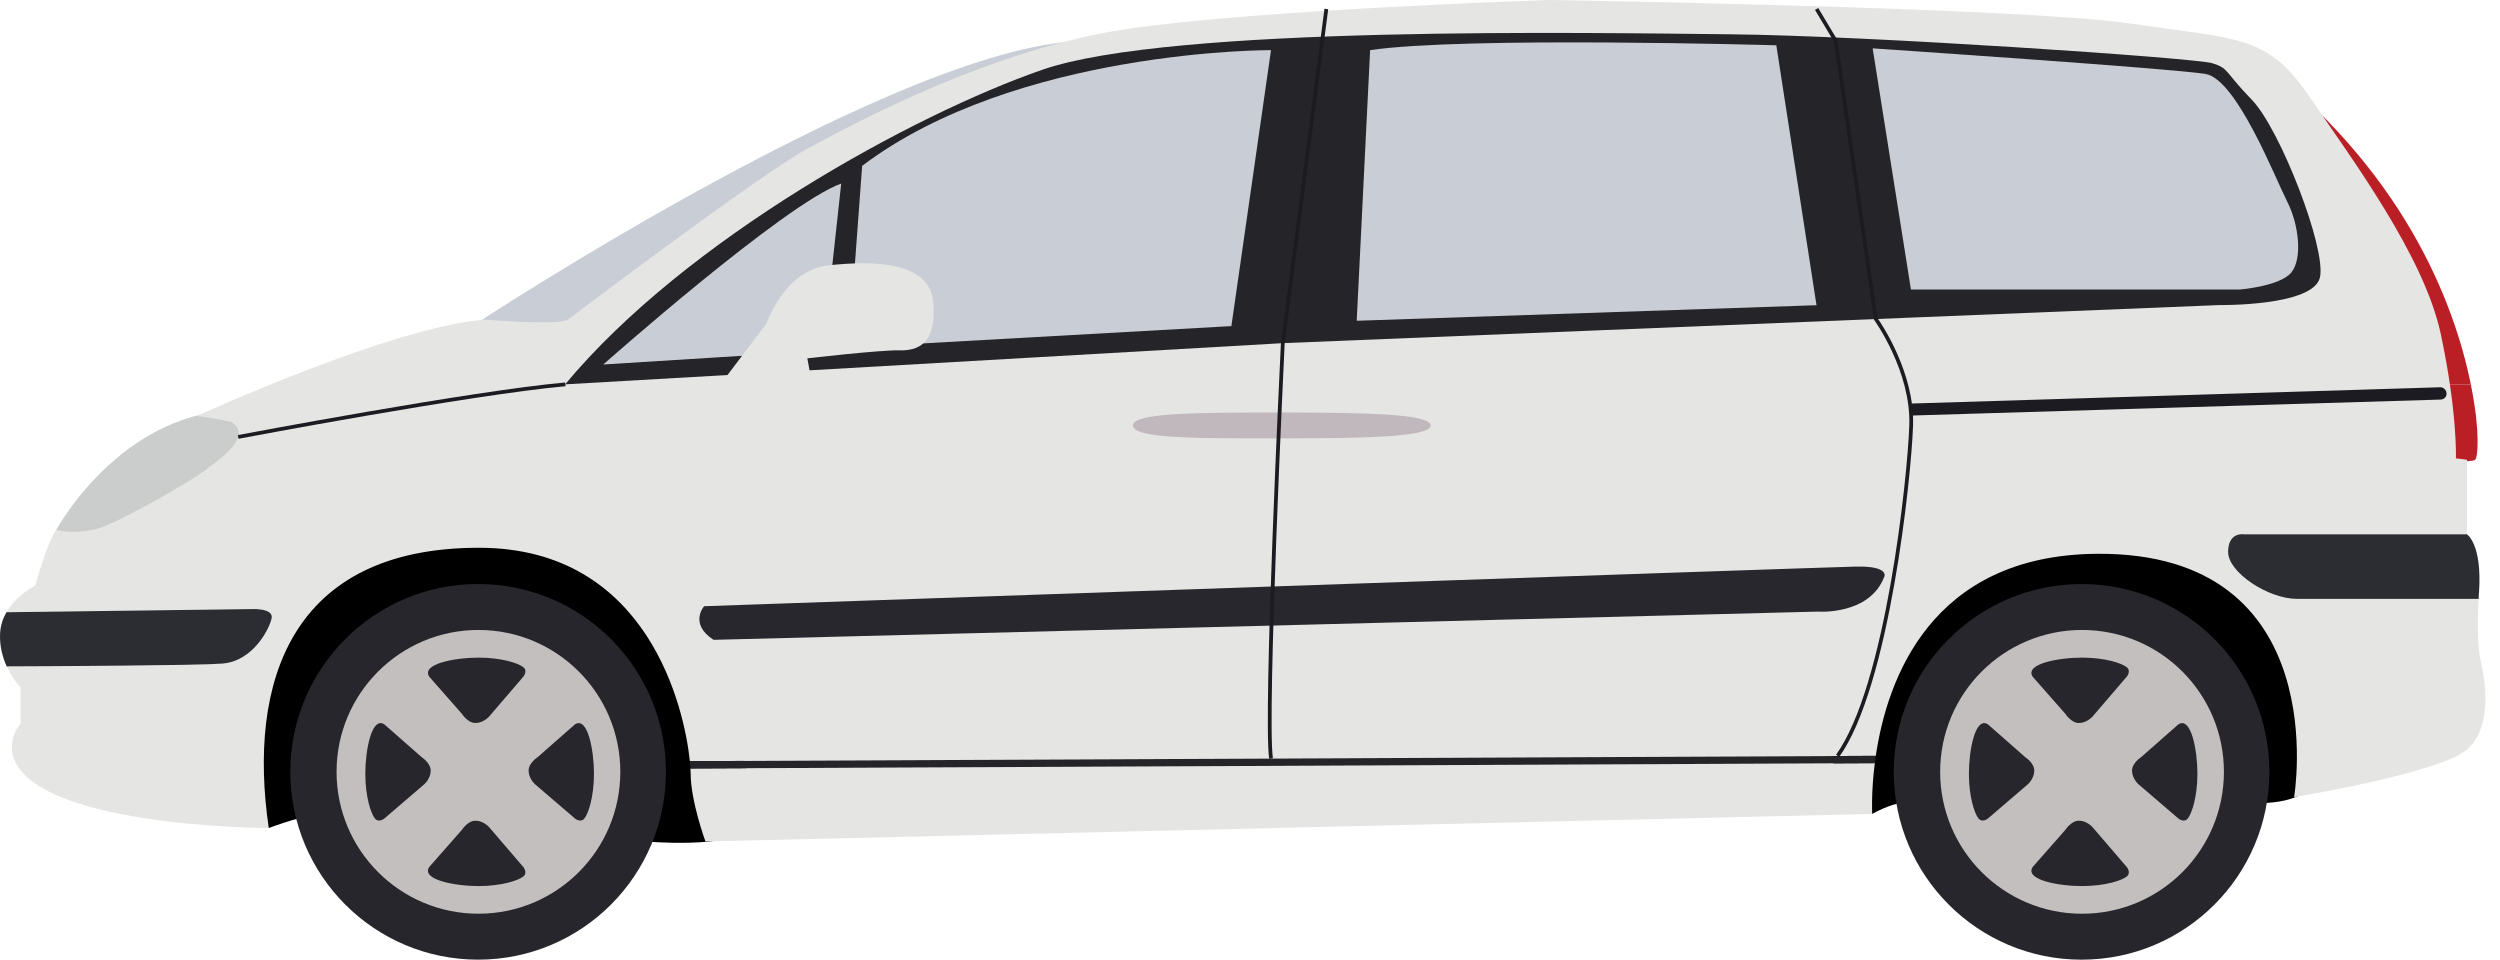 <svg width="125" height="48" viewBox="0 0 125 48" fill="none" xmlns="http://www.w3.org/2000/svg">
<path d="M91.934 39.703L93.61 40.695C93.61 40.695 95.085 39.827 95.952 40.199C96.82 40.571 112.253 40.115 112.253 40.115C112.253 40.115 115.449 40.541 115.997 38.593C116.545 36.644 117.955 23.072 103.029 25.777C88.104 28.482 91.615 36.918 91.934 39.703Z" fill="black"/>
<path d="M10.43 39.11L13.436 41.402C13.436 41.402 15.635 40.571 16.183 40.754C16.731 40.937 32.301 42.073 32.301 42.073C32.301 42.073 36.456 42.461 37.643 41.402C38.83 40.343 32.529 22.716 23.534 24.452C14.539 26.188 10.43 39.11 10.43 39.11Z" fill="black"/>
<path d="M3.458 28.396L2.812 26.494C2.812 26.494 6.416 19.818 13.037 20.569C19.658 21.319 3.458 28.396 3.458 28.396Z" fill="#CBCDCC"/>
<path d="M112.609 2.724L120.089 19.217H123.543C122.705 15.129 120.178 8.447 112.609 2.724Z" fill="#BA1F25"/>
<path d="M120.086 19.217L121.73 22.842L123.09 23.063C123.09 23.063 123.668 23.075 123.759 22.988C123.898 22.855 124.015 21.537 123.539 19.217H120.086Z" fill="#BA1F25"/>
<path d="M22.891 17.538L23.556 16.34C23.556 16.34 45.612 1.784 54.576 2.05C63.54 2.317 25.287 22.109 22.891 17.538Z" fill="#C9CDD6"/>
<path d="M124.014 32.966C124.014 32.966 123.807 32.039 123.936 29.807C120.832 29.807 115.83 29.807 114.847 29.807C113.402 29.807 111.647 28.671 111.647 27.655C111.647 26.64 112.193 26.794 112.193 26.794H123.35V22.986L122.795 22.919C122.795 22.919 122.879 20.633 122.039 16.702C121.199 12.77 117.536 7.864 115.453 4.806C113.369 1.748 111.991 1.983 106.514 1.176C101.036 0.37 77.412 0 77.412 0C77.412 0 63.063 0.47 56.376 1.445C49.688 2.42 42.799 6.116 40.38 7.427C37.96 8.737 28.396 15.981 28.396 15.981C27.906 16.287 24.274 15.981 24.274 15.981C19.661 16.302 9.822 20.808 9.822 20.808C10.113 20.777 11.568 21.099 11.568 21.099C12.732 21.82 10.861 23.046 10.202 23.551C9.543 24.057 6.167 26.003 5.018 26.387C3.868 26.77 2.818 26.494 2.818 26.494C2.404 26.984 1.759 29.283 1.759 29.283C1.759 29.283 0.834 29.732 0.328 30.611L12.562 30.454C12.562 30.454 13.704 30.384 13.587 30.92C13.471 31.456 12.655 33.064 11.117 33.18C9.812 33.279 2.522 33.311 0.34 33.318C0.638 33.977 1.029 34.377 1.029 34.377V36.194C0.491 36.792 0.599 37.58 0.599 37.58C1.233 41.381 13.438 41.402 13.438 41.402C12.371 34.111 14.538 27.388 23.947 27.388C32.45 27.388 34.229 35.481 34.493 38.058L93.79 37.792C94.352 33.981 96.541 27.76 104.834 27.69C116.797 27.589 114.705 39.855 114.705 39.855C114.705 39.855 120.88 38.847 122.963 37.738C125.047 36.629 124.014 32.966 124.014 32.966Z" fill="#E5E5E3"/>
<path d="M13.582 30.92C13.699 30.384 12.557 30.454 12.557 30.454L0.323 30.612C0.149 30.915 0.024 31.269 0.004 31.674C-0.027 32.31 0.133 32.873 0.335 33.319C2.517 33.311 9.807 33.279 11.112 33.181C12.65 33.064 13.466 31.456 13.582 30.92Z" fill="#2C2D32"/>
<path d="M34.533 38.679C34.533 40.056 35.272 42.073 35.272 42.073L93.61 40.695C93.61 40.695 93.551 39.652 93.74 38.158L34.523 38.423C34.529 38.524 34.533 38.614 34.533 38.679Z" fill="#E5E5E3"/>
<path d="M34.522 38.423L93.738 38.158C93.754 38.039 93.77 37.917 93.789 37.792L34.492 38.057C34.506 38.197 34.516 38.317 34.522 38.423Z" fill="#252428"/>
<path d="M35.677 31.992L90.889 30.58C90.889 30.58 93.477 30.782 94.216 28.833C94.216 28.833 94.485 28.295 92.805 28.329C91.124 28.362 35.206 30.311 35.206 30.311C35.206 30.311 34.433 31.185 35.677 31.992Z" fill="#28272D"/>
<path d="M71.535 21.272C71.535 21.855 68.203 21.918 64.092 21.918C59.981 21.918 56.648 21.952 56.648 21.272C56.648 20.626 59.981 20.626 64.092 20.626C68.203 20.626 71.535 20.69 71.535 21.272Z" fill="#C1B8BD"/>
<path d="M111.406 27.599C111.406 28.615 113.398 29.942 114.843 29.942C115.825 29.942 120.828 29.942 123.932 29.942C123.938 29.673 123.943 29.744 123.95 29.639C124.118 27.186 123.346 26.715 123.346 26.715H112.189C112.189 26.715 111.406 26.584 111.406 27.599Z" fill="#2C2D32"/>
<path d="M28.258 19.217L64.134 17.158L111.002 15.252C111.002 15.252 115.668 15.318 115.997 13.872C116.325 12.426 114.002 6.446 112.601 5C111.199 3.554 111.462 3.422 110.608 3.159C109.753 2.896 93.323 1.779 86.488 1.714C79.653 1.648 58.556 1.254 52.115 3.488C45.674 5.723 34.304 11.944 28.258 19.217Z" fill="#252428"/>
<path d="M30.164 18.224C30.164 18.224 39.221 10.196 42.06 9.178L41.15 17.537L30.164 18.224Z" fill="#C9CDD6"/>
<path d="M43.107 8.294L42.438 17.377L61.569 16.305L63.551 2.506C63.551 2.506 50.824 2.453 43.107 8.294Z" fill="#C9CDD6"/>
<path d="M68.506 2.507L67.836 16.038L90.825 15.261L88.816 2.265C88.816 2.265 73.222 1.81 68.506 2.507Z" fill="#C9CDD6"/>
<path d="M93.633 2.418L95.547 14.475H112.002C112.002 14.475 114.008 14.314 114.571 13.618C115.133 12.921 114.946 11.224 114.356 10.072C113.767 8.92 111.837 3.968 110.283 3.699C108.729 3.432 93.633 2.418 93.633 2.418Z" fill="#C9CDD6"/>
<path d="M63.458 37.941C63.147 35.728 64.009 17.91 64.046 17.153L64.046 17.145L66.223 0.437L66.41 0.461L64.234 17.166C64.217 17.517 63.338 35.729 63.645 37.914L63.458 37.941Z" fill="#1C1B21"/>
<path d="M91.957 37.848L91.804 37.737C94.277 34.306 95.375 23.905 95.465 21.268C95.557 18.575 93.734 16.033 93.715 16.007L93.701 15.989L93.698 15.966L91.696 2.079L90.75 0.497L90.912 0.4L91.877 2.015L93.882 15.916C94.053 16.16 95.743 18.644 95.653 21.275C95.563 23.924 94.456 34.381 91.957 37.848Z" fill="#1C1B21"/>
<path d="M95.531 20.778C95.481 20.778 95.548 20.651 95.543 20.481C95.538 20.307 95.394 20.195 95.521 20.178L122.004 19.363C122.008 19.363 122.011 19.363 122.014 19.363C122.183 19.363 122.323 19.504 122.328 19.675C122.334 19.848 122.197 19.974 122.024 19.979L95.541 20.778C95.537 20.778 95.534 20.778 95.531 20.778Z" fill="#1C1B21"/>
<path d="M11.926 21.939L11.891 21.754C12.006 21.732 23.536 19.55 28.26 19.123L28.277 19.311C23.562 19.737 12.041 21.917 11.926 21.939Z" fill="#1C1B21"/>
<path d="M35.336 20.127L38.321 16.178C38.321 16.178 39.214 13.499 41.447 13.264C43.68 13.028 46.5 13.052 46.665 15.144C46.83 17.236 45.866 17.541 44.949 17.518C44.032 17.494 40.366 17.917 40.366 17.917L40.671 19.563C40.671 19.563 35.594 21.02 35.336 20.127Z" fill="#E5E5E3"/>
<path d="M33.297 38.592C33.297 43.779 29.093 47.983 23.906 47.983C18.72 47.983 14.516 43.779 14.516 38.592C14.516 33.405 18.72 29.201 23.906 29.201C29.093 29.201 33.297 33.405 33.297 38.592Z" fill="#27262C"/>
<path d="M16.828 38.592C16.828 42.51 20.005 45.686 23.923 45.686C27.84 45.686 31.016 42.51 31.016 38.592C31.016 34.674 27.84 31.498 23.923 31.498C20.005 31.498 16.828 34.674 16.828 38.592Z" fill="#C3BFBE"/>
<path d="M21.463 33.836L23.104 35.702C23.104 35.702 23.388 36.15 23.776 36.15C24.164 36.15 24.448 35.836 24.448 35.836L26.164 33.836C26.164 33.836 26.403 33.552 26.164 33.358C25.926 33.164 25.088 32.881 23.925 32.881C22.761 32.881 21.044 33.194 21.463 33.836Z" fill="#27262C"/>
<path d="M21.462 43.348L23.104 41.482C23.104 41.482 23.388 41.035 23.776 41.035C24.164 41.035 24.448 41.349 24.448 41.349L26.164 43.348C26.164 43.348 26.403 43.632 26.164 43.826C25.926 44.02 25.088 44.304 23.925 44.304C22.761 44.304 21.045 43.99 21.462 43.348Z" fill="#27262C"/>
<path d="M28.743 36.221L26.878 37.862C26.878 37.862 26.43 38.146 26.43 38.534C26.43 38.922 26.743 39.206 26.743 39.206L28.744 40.922C28.744 40.922 29.027 41.161 29.221 40.922C29.415 40.684 29.699 39.846 29.699 38.682C29.698 37.519 29.385 35.802 28.743 36.221Z" fill="#27262C"/>
<path d="M19.221 36.221L21.087 37.862C21.087 37.862 21.535 38.146 21.535 38.534C21.535 38.922 21.221 39.206 21.221 39.206L19.221 40.922C19.221 40.922 18.938 41.161 18.743 40.922C18.549 40.683 18.266 39.846 18.266 38.682C18.266 37.519 18.58 35.802 19.221 36.221Z" fill="#27262C"/>
<path d="M113.469 38.593C113.469 43.779 109.265 47.984 104.078 47.984C98.892 47.984 94.688 43.779 94.688 38.593C94.688 33.406 98.892 29.202 104.078 29.202C109.265 29.202 113.469 33.406 113.469 38.593Z" fill="#27262C"/>
<path d="M97.008 38.592C97.008 42.511 100.184 45.687 104.102 45.687C108.02 45.687 111.196 42.511 111.196 38.592C111.196 34.675 108.02 31.498 104.102 31.498C100.184 31.498 97.008 34.675 97.008 38.592Z" fill="#C3BFBE"/>
<path d="M101.634 33.836L103.276 35.702C103.276 35.702 103.56 36.15 103.948 36.15C104.336 36.15 104.62 35.836 104.62 35.836L106.336 33.836C106.336 33.836 106.575 33.552 106.336 33.359C106.098 33.164 105.26 32.881 104.097 32.881C102.933 32.881 101.217 33.194 101.634 33.836Z" fill="#27262C"/>
<path d="M101.634 43.349L103.276 41.483C103.276 41.483 103.56 41.035 103.948 41.035C104.336 41.035 104.62 41.349 104.62 41.349L106.336 43.349C106.336 43.349 106.575 43.632 106.336 43.826C106.098 44.021 105.26 44.304 104.097 44.304C102.933 44.304 101.217 43.991 101.634 43.349Z" fill="#27262C"/>
<path d="M108.915 36.221L107.049 37.863C107.049 37.863 106.602 38.146 106.602 38.534C106.602 38.922 106.915 39.206 106.915 39.206L108.915 40.922C108.915 40.922 109.199 41.161 109.392 40.922C109.587 40.684 109.871 39.846 109.871 38.683C109.87 37.519 109.557 35.802 108.915 36.221Z" fill="#27262C"/>
<path d="M99.401 36.221L101.267 37.863C101.267 37.863 101.714 38.146 101.714 38.534C101.714 38.922 101.401 39.206 101.401 39.206L99.401 40.922C99.401 40.922 99.117 41.161 98.923 40.922C98.729 40.683 98.445 39.846 98.445 38.683C98.445 37.519 98.759 35.802 99.401 36.221Z" fill="#27262C"/>
</svg>

